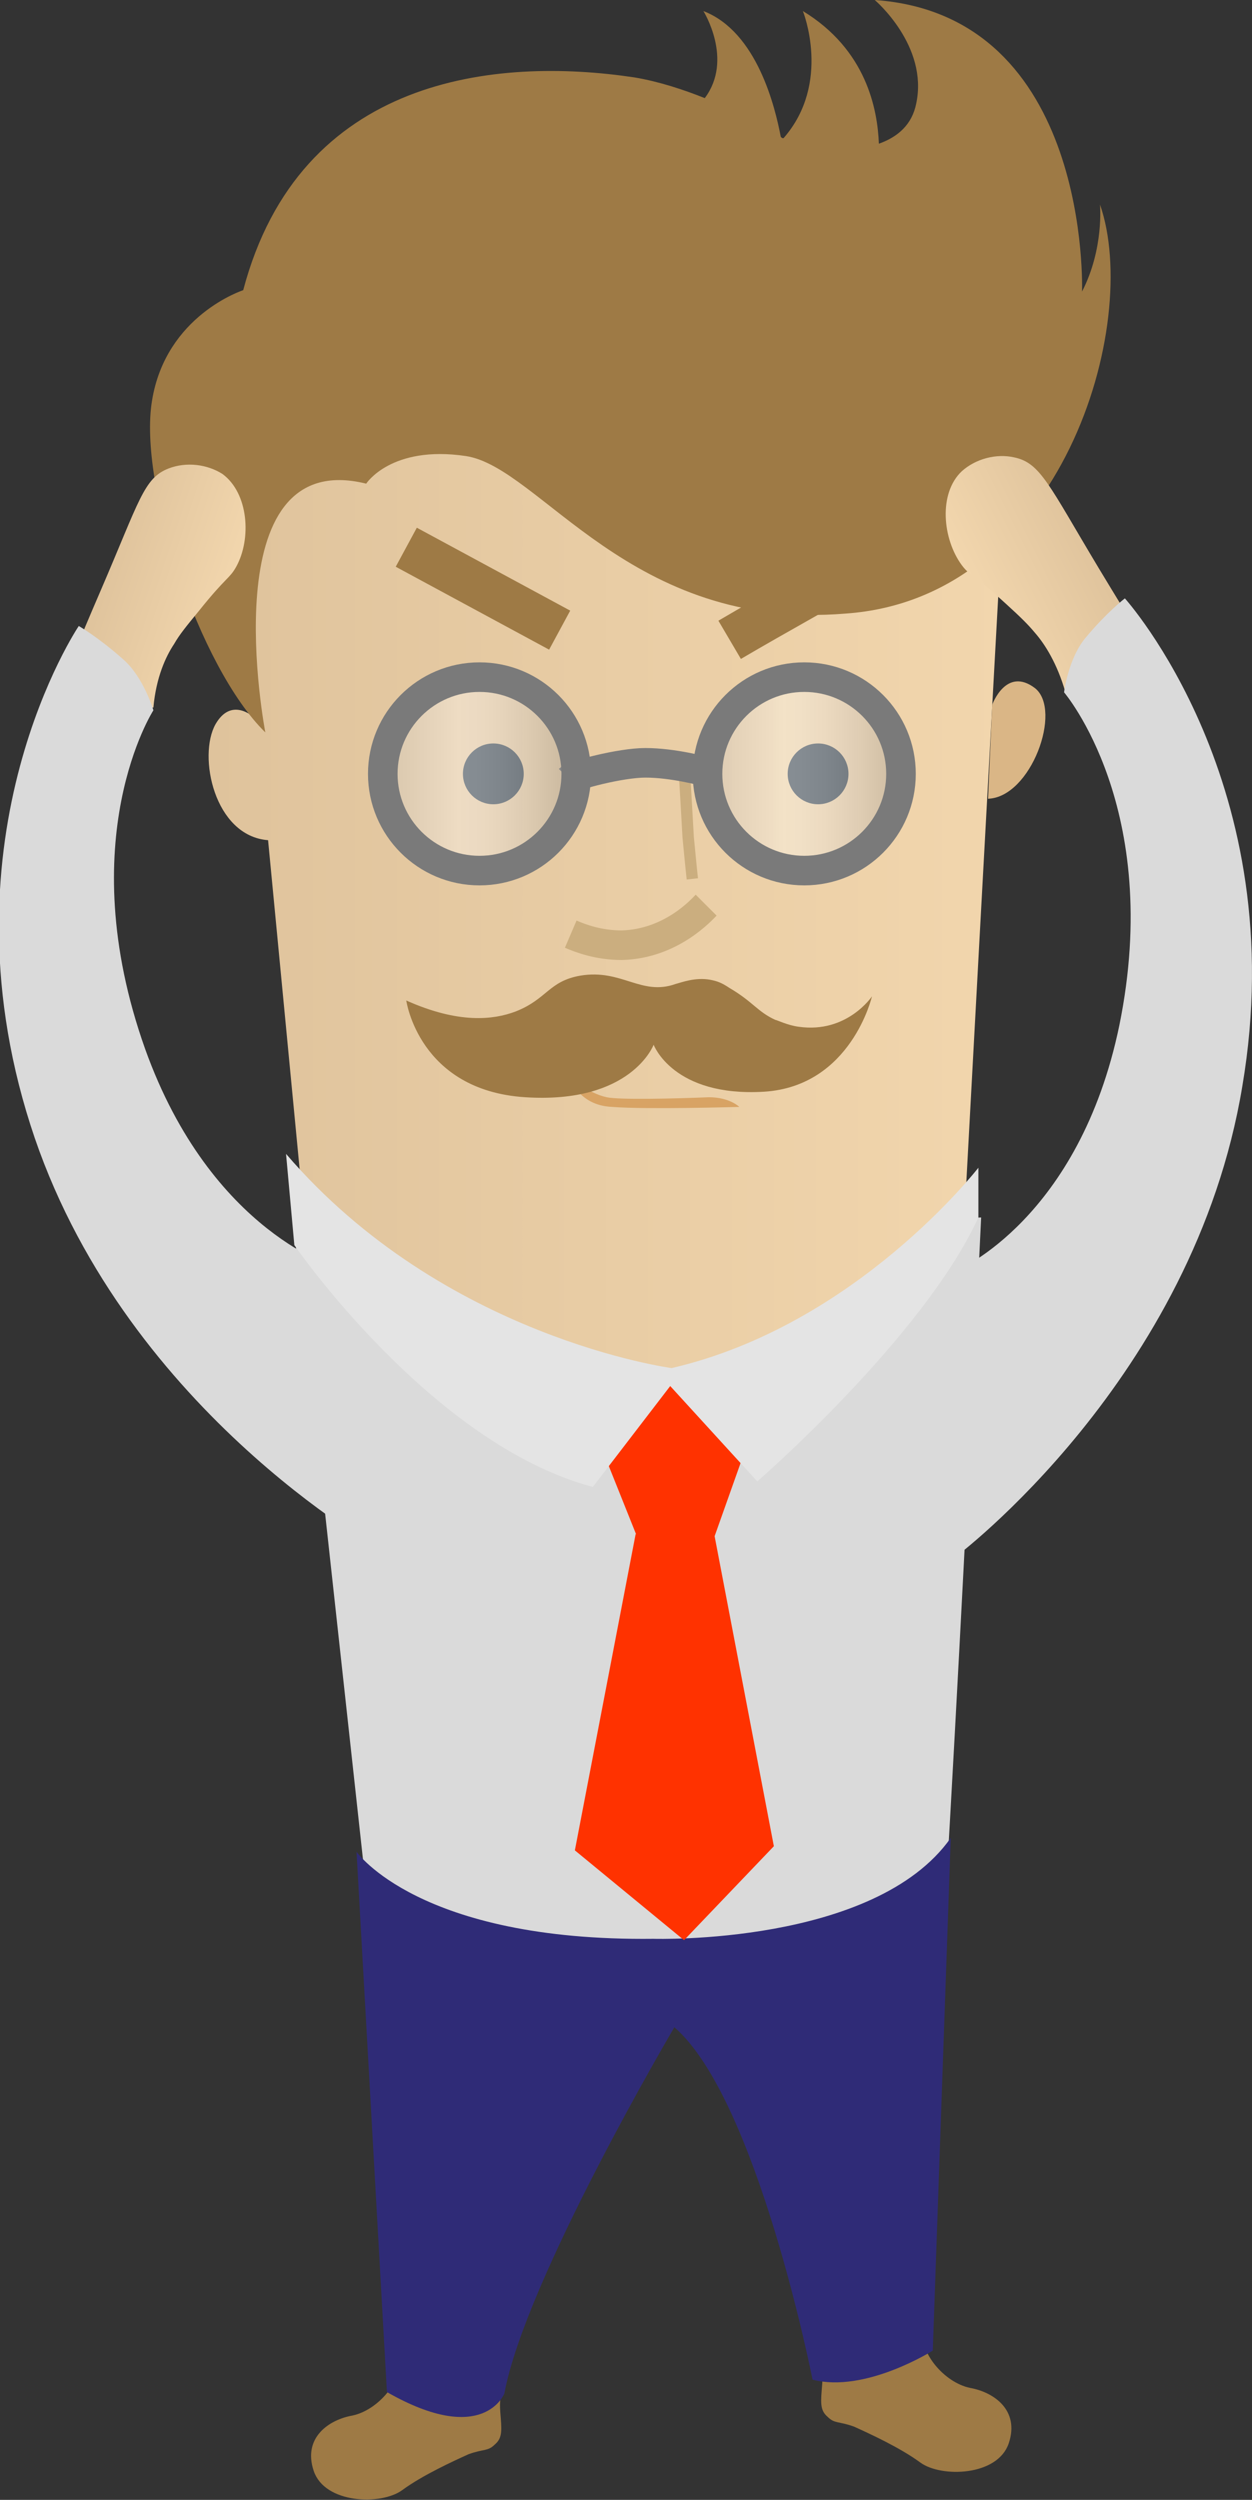 <?xml version="1.0" encoding="utf-8"?>
<!-- Generator: Adobe Illustrator 19.1.0, SVG Export Plug-In . SVG Version: 6.00 Build 0)  -->
<svg version="1.1" id="Слой_1" xmlns="http://www.w3.org/2000/svg" xmlns:xlink="http://www.w3.org/1999/xlink" x="0px" y="0px"
	 viewBox="0 0 90.6 180.9" style="enable-background:new 0 0 90.6 180.9;" xml:space="preserve">
<rect x="0" y="0" width="90.6" height="180.9" fill="#333333" stroke="none"/>
<style type="text/css">
	.st0{fill:url(#SVGID_1_);}
	.st1{fill:url(#SVGID_2_);}
	.st2{fill:#2F2B77;}
	.st3{fill:#014FA5;}
	.st4{fill:#B2A8EE;}
	.st5{fill:#1C84FF;}
	.st6{fill:#8FA888;}
	.st7{fill:#E22873;}
	.st8{fill:#34307C;}
	.st9{fill:#D8CCFF;}
	.st10{fill:#F2D6AD;}
	.st11{fill:#DADADA;}
	.st12{fill:#9E7A45;}
	.st13{fill:url(#SVGID_3_);}
	.st14{fill:#DAB686;}
	.st15{fill:#D8A364;}
	.st16{fill:#9E7A45;stroke:#9E7A45;stroke-width:3.21;stroke-miterlimit:10;}
	.st17{fill:none;stroke:#CBAE7F;stroke-width:2.14;stroke-miterlimit:10;}
	.st18{fill:none;stroke:#CBAE7F;stroke-width:0.822;stroke-miterlimit:10;}
	.st19{fill:#434E57;}
	.st20{fill:none;stroke:#7A7A7A;stroke-width:2.14;stroke-miterlimit:10;}
	.st21{fill:#FF3200;}
	.st22{opacity:0.36;fill:url(#SVGID_4_);}
	.st23{opacity:0.36;fill:url(#SVGID_5_);}
	.st24{fill:url(#SVGID_6_);}
	.st25{fill:url(#SVGID_7_);}
	.st26{fill:#E4E4E4;}
	.st27{fill:#FFFFFF;stroke:#5B5B5B;stroke-width:2.64;stroke-miterlimit:10;}
	.st28{fill:#FFFFFF;stroke:#5B5B5B;stroke-width:2.668;stroke-miterlimit:10;}
	.st29{fill:#FFFFFF;stroke:#5B5B5B;stroke-width:1.32;stroke-miterlimit:10;}
	.st30{fill:#656565;}
</style>
<g>
	<path class="st10" d="M64.4,159.1c0,0-0.8,9.9,1.2,10.9c2,1-0.2,2.6-0.4,2.6c-0.2,0-3.1-0.6-3.3-0.6c-0.2,0-1.4-1.6-1.4-1.6
		s0.2-6.2-1.3-10.1c-1.5-3.9,1.8-3.1,2-2.9c0.2,0.1,3.3,1.1,3.3,1.1L64.4,159.1z"/>
	<path class="st10" d="M31.6,160.7c0,0-0.1,10.5-1.2,12c-1.1,1.4,1.7,2.3,1.7,2.3l3.8-3.3c0,0-0.2-2.9,0.7-5.8
		c0.9-2.9,2.1-5.7,2-6.6c-0.1-0.9-1.8-0.5-2.4-0.7c-0.6-0.2-3,0.4-3.5,0.5C32.3,159.1,31.6,160.7,31.6,160.7z"/>
	<path class="st11" d="M71,88.1c0,0-2.9,60.8-4,68.9c0,0-6.6,1.8-11.6-2.1c0,0-0.3-4.1-6.5-9.6c0,0-5.5,4.8-7.2,13.2
		c0,0-5.7,4-12.8,0.1l-7.5-68.5L71,88.1z"/>
	<path class="st12" d="M28.9,170.6c0-0.1,0.8-0.2,1.4,0.8c0.6,1,0.8,2.4,2.4,2.3c1.6-0.1,2-1.4,2.9-1.9c0.9-0.5,0.9-0.2,0.9,0.5
		c0,0.7-0.4,0.8-0.3,2.2c0.1,1.3,0.2,1.9-0.4,2.4c-0.5,0.5-0.8,0.3-1.9,0.7c-1.1,0.5-3.3,1.5-4.8,2.6c-1.5,1.1-5.6,1-6.4-1.4
		c-0.8-2.4,1.1-3.7,2.8-4C27.4,174.4,29.2,172.2,28.9,170.6z"/>
	<path class="st12" d="M66.8,168.6c0-0.1-0.8-0.2-1.4,0.8c-0.6,1-0.8,2.4-2.4,2.3c-1.6-0.1-2-1.4-2.9-1.9c-0.9-0.5-0.9-0.2-0.9,0.5
		c0,0.7,0.4,0.8,0.3,2.2c-0.1,1.3-0.2,1.9,0.4,2.4c0.5,0.5,0.8,0.3,1.9,0.7c1.1,0.5,3.3,1.5,4.8,2.6c1.5,1.1,5.6,1,6.4-1.4
		c0.8-2.4-1.1-3.7-2.8-4C68.3,172.4,66.5,170.2,66.8,168.6z"/>
	<path class="st2" d="M25.8,134c0,0,4.5,6.5,21.5,6.3c0,0,16,0.5,21.5-7.3l-1.3,37.1c0,0-4.9,3.1-8.7,2.1c0,0-4-20.3-10-25.5
		c0,0-10.8,18.3-12.3,26.5c0,0-1.5,3.9-8.5-0.1L25.8,134z"/>
	<g>
		<linearGradient id="SVGID_1_" gradientUnits="userSpaceOnUse" x1="15.081" y1="63.537" x2="72.675" y2="63.537">
			<stop  offset="0" style="stop-color:#DFC39C"/>
			<stop  offset="1" style="stop-color:#F2D6AD"/>
		</linearGradient>
		<path class="st0" d="M19.4,60.8L22,87.9l19.2,18l7.2-6l7.2,5.1l14.2-17.1c1.5-27.8,2.9-53.2,2.9-53.2s-1-2.2-2-4.4
			c-0.9-2-1.8-3.9-2.4-4.7c-1-1.6-3.3-3.4-11.8-4.1c-9.4-0.7-17.2,0.8-22.7,2.3c-6.9,1.9-10.4,2.8-12.8,5.5
			c-5.9,6.4-3.5,16.8-2.9,19c0.2,1.3,0.3,2.6,0.5,3.8c-0.4-0.4-1.9-1.6-3,0.3C14.3,54.7,15.5,60.5,19.4,60.8z"/>
		<path class="st14" d="M71.8,51c0,0,1-2.8,3.1-1.2c2,1.6-0.3,7.9-3.4,8L71.8,51z"/>
		<path class="st15" d="M53.5,80.1c0,0-0.7-0.7-2.2-0.7c-2.4,0.1-6.5,0.2-7.4,0c-1.4-0.3-2.7-1.5-2.7-1.5s0.6,2.1,3.1,2.2
			C46.8,80.3,53.5,80.1,53.5,80.1z"/>
		<path class="st16" d="M52.8,46.3c3.4-2,6.9-3.9,10.3-5.9"/>
		<path class="st16" d="M40.5,45.6c-3.7-2-7.4-4-11.1-6"/>
		<path class="st17" d="M41.3,67.6c0.7,0.3,2,0.8,3.7,0.8c3.6-0.1,5.8-2.6,6.1-2.9"/>
		<path class="st18" d="M49.5,55.4c0.1,1.7,0.2,3.4,0.3,5.2c0.1,1,0.2,2.1,0.3,3"/>
		<circle class="st19" cx="35.7" cy="56" r="2.2"/>
		<circle class="st19" cx="59.2" cy="56" r="2.2"/>
		<path class="st20" d="M41.2,56.4c0.3-0.3,3.7-1.2,5.5-1.2c2,0,4.2,0.6,4.6,0.7"/>
		<path class="st21" d="M53.9,105l-2.2,6.2c0,0-3.5,0.8-5.6,0l-2.4-6l4.8-5.5L53.9,105z"/>
		<path class="st21" d="M51.7,111.1l4.3,22.5l-6.5,6.8l-7.9-6.5l4.4-22.9C46,111.1,48.2,111.8,51.7,111.1z"/>
		<path class="st12" d="M79.6,14.8c0,0,0.3,3.2-1.3,6.3c0,0,0.7-20-15-21.1c0,0,3.9,3.3,3,7.5C66,9,65,9.9,63.6,10.4
			c-0.1-2.5-0.9-6.8-5.5-9.6c0,0,2.1,5.2-1.4,9.2c-0.1,0-0.1,0-0.2-0.1c0,0,0,0,0,0c-0.4-2.1-1.7-7.6-5.6-9.1c0,0,2.2,3.5,0.1,6.3
			c-1.5-0.6-3.3-1.2-5.1-1.5c-10-1.5-24.2-0.1-28.3,15.4c0,0-5.6,1.8-6.6,8C10,35,14.4,48.3,19.2,53c0,0-4-20.8,7.3-18
			c0,0,1.8-2.8,7.2-2c5.4,0.8,11.9,12.7,27.5,11.4C76.9,43.3,82.6,23.4,79.6,14.8z"/>
		<path class="st12" d="M42,70.6c-2.3,0.4-2.4,1.7-4.7,2.6c-1.6,0.6-4.1,0.9-7.9-0.8c0,0,0.9,6.5,8.6,7c7.7,0.5,9.3-3.8,9.3-3.8
			s1.4,3.8,8,3.4c6.3-0.4,7.8-6.9,7.8-6.9s-1.8,2.7-5.3,2.2c-0.8-0.1-1.6-0.5-1.7-0.5c-1.3-0.6-1.6-1.3-3.3-2.3
			c-0.6-0.4-0.9-0.5-1.4-0.6c-1.1-0.2-2.1,0.2-2.5,0.3C46.4,72.1,45,70.1,42,70.6z"/>
		<g>
			<linearGradient id="SVGID_2_" gradientUnits="userSpaceOnUse" x1="51.253" y1="56.035" x2="65.157" y2="56.035">
				<stop  offset="0" style="stop-color:#C1C1C1"/>
				<stop  offset="0.393" style="stop-color:#FFFFFF"/>
				<stop  offset="0.486" style="stop-color:#F9F9F9"/>
				<stop  offset="0.611" style="stop-color:#E8E8E8"/>
				<stop  offset="0.755" style="stop-color:#CBCBCB"/>
				<stop  offset="0.912" style="stop-color:#A4A4A4"/>
				<stop  offset="1" style="stop-color:#8B8B8B"/>
			</linearGradient>
			<circle style="opacity:0.36;fill:url(#SVGID_2_);" cx="58.2" cy="56" r="7"/>
			<circle class="st20" cx="58.2" cy="56" r="7"/>
		</g>
		<g>
			<linearGradient id="SVGID_3_" gradientUnits="userSpaceOnUse" x1="27.709" y1="56.035" x2="41.613" y2="56.035">
				<stop  offset="0" style="stop-color:#C1C1C1"/>
				<stop  offset="0.393" style="stop-color:#FFFFFF"/>
				<stop  offset="0.486" style="stop-color:#F9F9F9"/>
				<stop  offset="0.611" style="stop-color:#E8E8E8"/>
				<stop  offset="0.755" style="stop-color:#CBCBCB"/>
				<stop  offset="0.912" style="stop-color:#A4A4A4"/>
				<stop  offset="1" style="stop-color:#8B8B8B"/>
			</linearGradient>
			<circle style="opacity:0.36;fill:url(#SVGID_3_);" cx="34.7" cy="56" r="7"/>
			<circle class="st20" cx="34.7" cy="56" r="7"/>
		</g>
	</g>
	
		<linearGradient id="SVGID_4_" gradientUnits="userSpaceOnUse" x1="-45.835" y1="-94.624" x2="-36.687" y2="-94.624" gradientTransform="matrix(0.948 0.318 -0.318 0.948 20.898 145.29)">
		<stop  offset="0" style="stop-color:#DFC39C"/>
		<stop  offset="1" style="stop-color:#F2D6AD"/>
	</linearGradient>
	<path style="fill:url(#SVGID_4_);" d="M5.5,49c-0.5-1.1,0-2.1,1.8-6.3c2.8-6.5,3.1-8.1,4.9-8.8c1.3-0.5,2.8-0.3,3.9,0.4
		c1.9,1.4,2.1,4.7,1,6.7c-0.5,0.9-0.7,0.7-2.7,3.2c-0.9,1.1-1.4,1.7-1.8,2.4c-0.6,0.9-1.3,2.4-1.5,4.6C10.2,51.2,6.5,51.1,5.5,49z"
		/>
	<path class="st11" d="M27.6,112.2c0,0-18.9-10.4-25.4-30.8c-6.7-21,3.5-36.1,3.5-36.1s1.4,0.8,3.2,2.4c1.5,1.3,2.2,3.7,2.2,3.7
		s-6,9.3-0.6,24.5c4.8,13.4,14,15.9,14,15.9L27.6,112.2z"/>
	
		<linearGradient id="SVGID_5_" gradientUnits="userSpaceOnUse" x1="41.772" y1="-130.418" x2="50.919" y2="-130.418" gradientTransform="matrix(-0.895 0.446 0.446 0.895 174.714 137.48)">
		<stop  offset="0" style="stop-color:#DFC39C"/>
		<stop  offset="1" style="stop-color:#F2D6AD"/>
	</linearGradient>
	<path style="fill:url(#SVGID_5_);" d="M82.2,47.1c0.4-1.2-0.3-2-2.7-6c-3.6-6-4.2-7.6-6.1-8c-1.3-0.3-2.8,0.1-3.8,1
		c-1.7,1.6-1.4,4.9,0,6.8c0.6,0.8,0.8,0.6,3.2,2.8c1.1,1,1.6,1.5,2.1,2.1c0.7,0.8,1.6,2.2,2.2,4.3C77.8,49.9,81.5,49.3,82.2,47.1z"
		/>
	<path class="st11" d="M69.1,112.7c0,0,17.3-12.9,20.8-34.1c3.7-21.8-8.5-35.3-8.5-35.3s-1.3,1-2.8,2.8c-1.3,1.5-1.6,4-1.6,4
		s7.2,8.4,4,24.1c-2.9,14-11.7,17.7-11.7,17.7L69.1,112.7z"/>
	<path class="st26" d="M21.3,90.1c0,0,9.9,14.4,21.6,17.5l5.6-7.3l6.3,6.9c0,0,12-10.4,16-19.1v-3.6c0,0-8.8,11.4-22.2,14.5
		c0,0-16.5-2.2-27.9-15.5L21.3,90.1z"/>
</g>
</svg>
